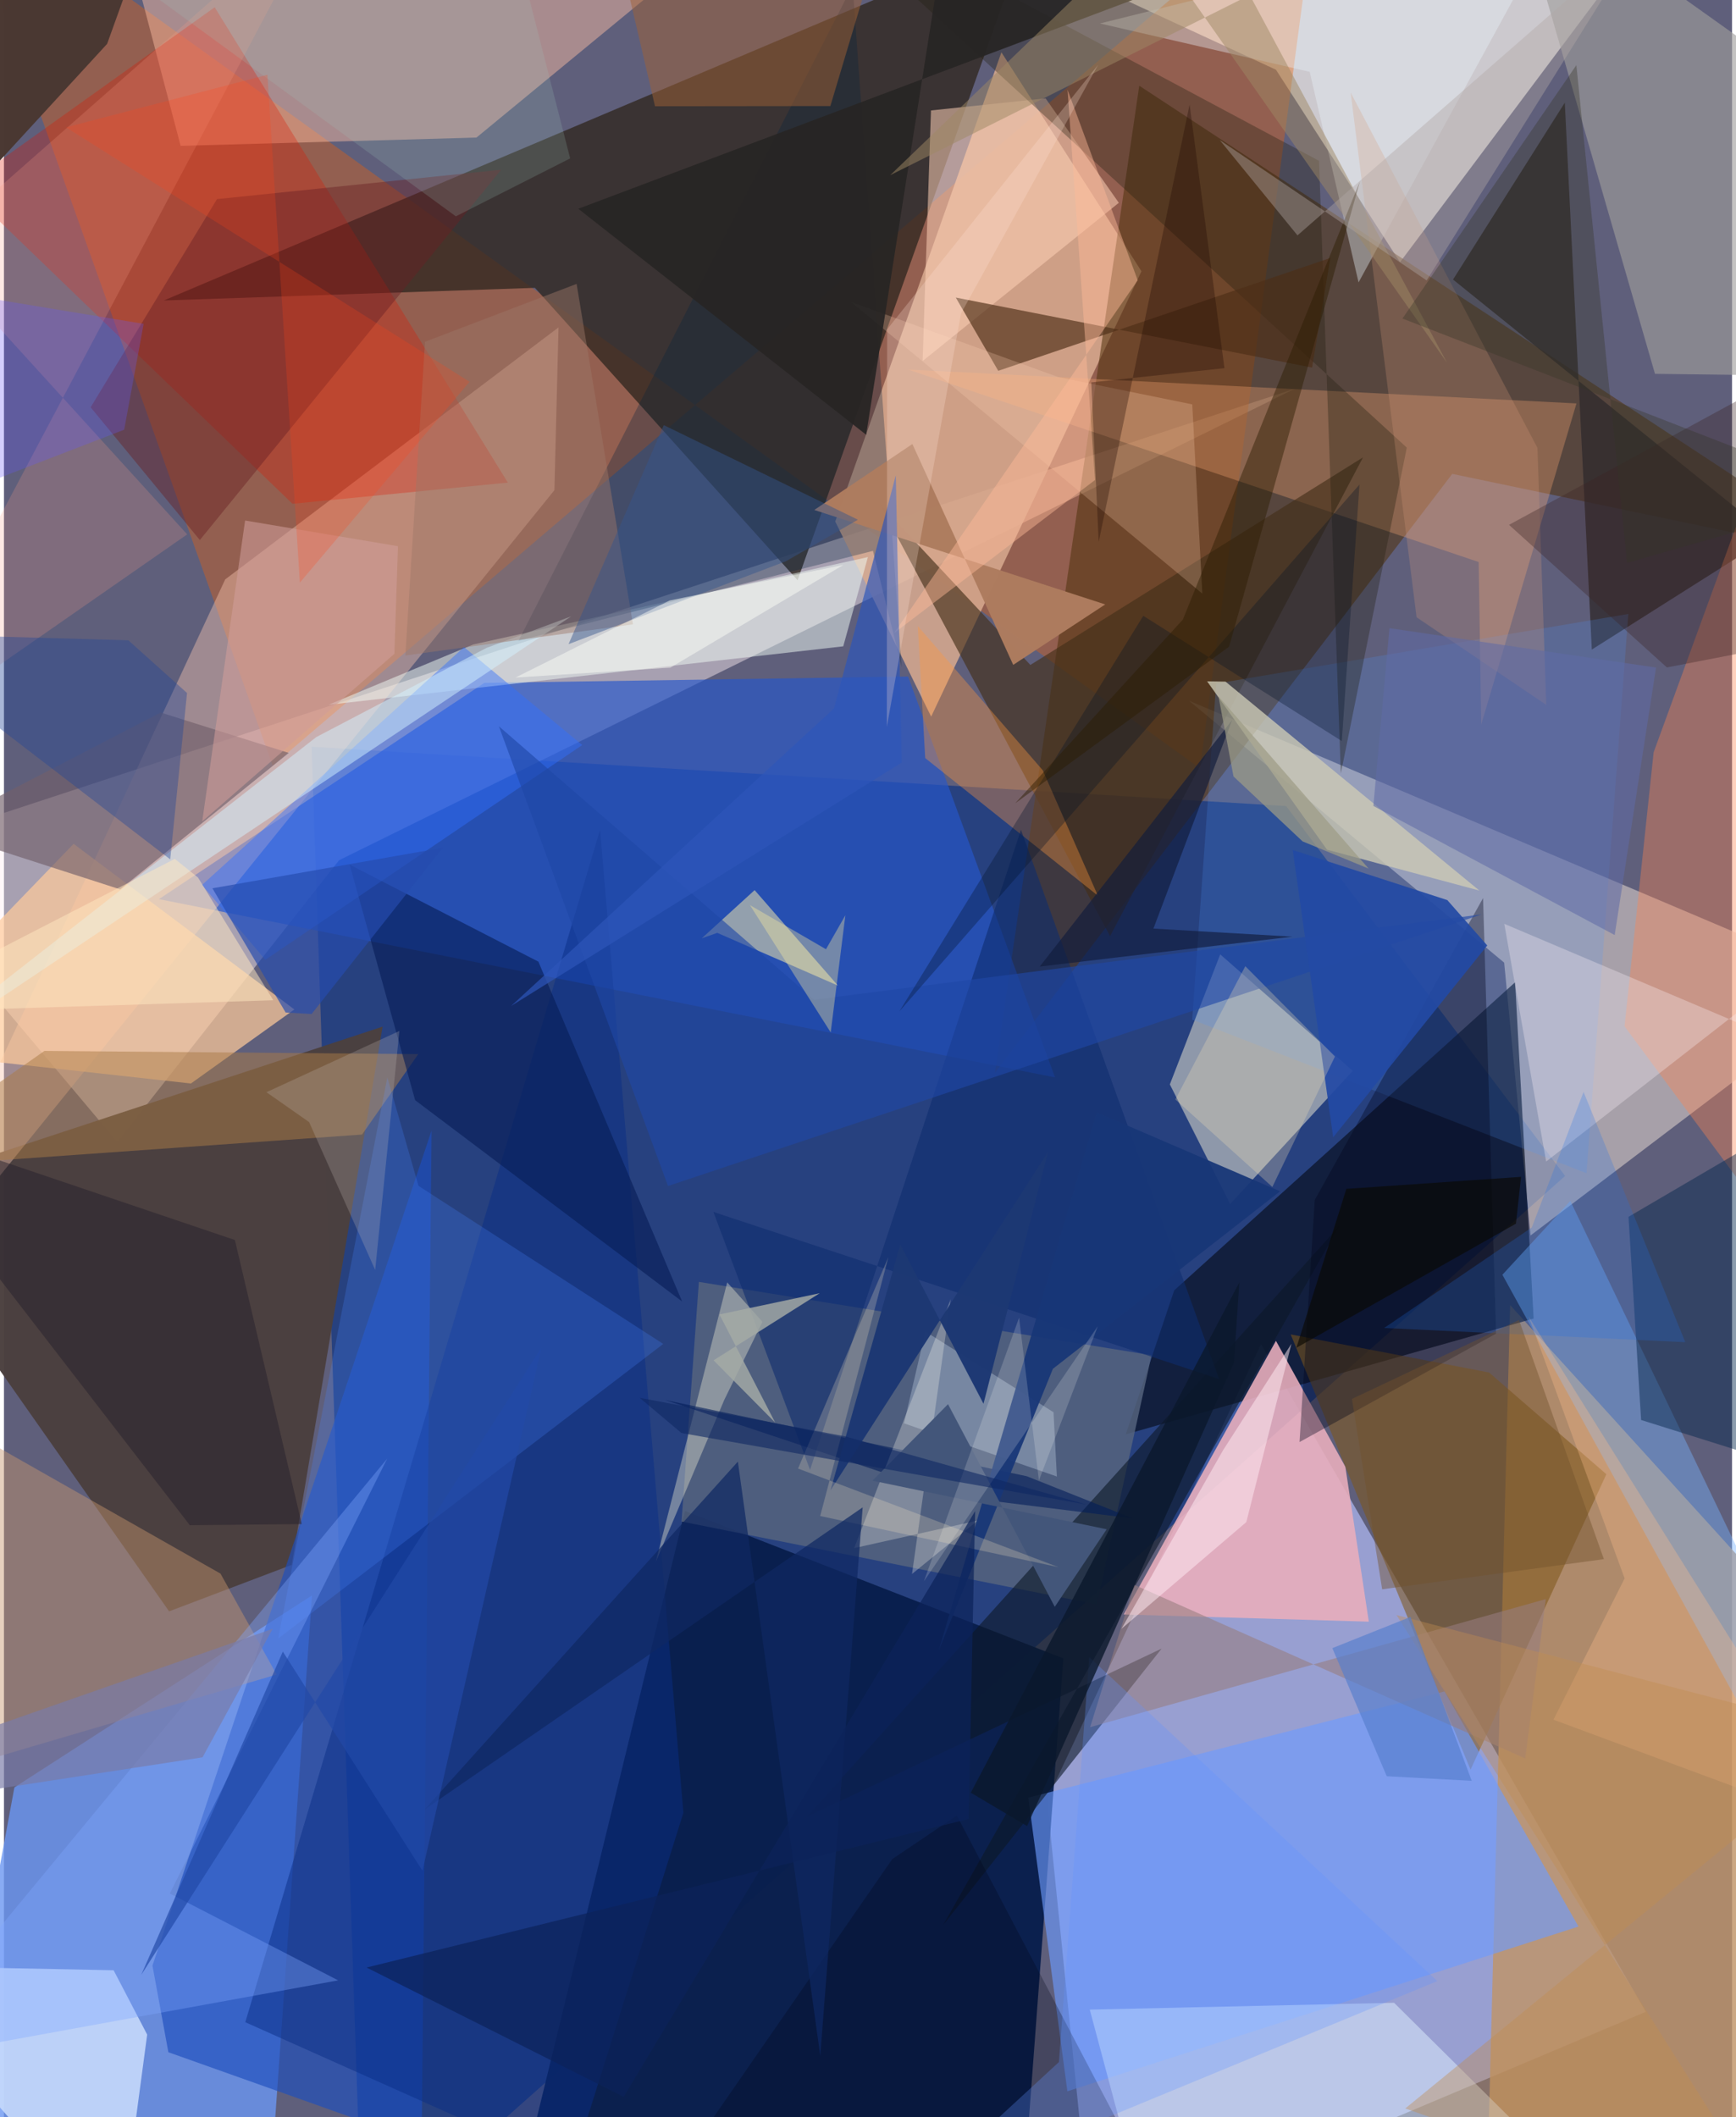 <svg xmlns="http://www.w3.org/2000/svg" width="228" height="278" viewBox="0 0 836 1024"><path fill="#5f5f7b" d="M0 0h836v1024H0z"/><path fill="#a9b2ea" fill-opacity=".776" d="M526.541 1086l-21.94-215.597L608.116 650.11l186.147 322.93z"/><path fill="#002d83" fill-opacity=".592" d="M620.26 389.869l134.993 178.895L173.385 1086l-24.547-724.83z"/><path fill="#fff0f4" fill-opacity=".447" d="M162.107 416.07L54.828 552.356-62 413.55l686.543-225.57z"/><path fill="#091e4d" fill-opacity=".965" d="M512.511 802.106l-17.76 237.531L242.721 1086l86.727-355.202z"/><path fill="#f1edea" fill-opacity=".741" d="M816.904-62H408.6l206.757 95.724 60.015 93.109z"/><path fill="#f36100" fill-opacity=".353" d="M636.619-62l-506.64 432.271L-24.26-62l602.877 433.611z"/><path fill="#30271f" fill-opacity=".776" d="M256.878 139.223l127.046 141.424L495.03-31.44 77.33 145.33z"/><path fill="#6b96f1" fill-opacity=".8" d="M5.056 864.516l143.966-92.884-20.61 292.894-163.28 15.625z"/><path fill="#bf9468" fill-opacity=".82" d="M887.544 806.175l-158.9-174.953L716.795 1086h136.839z"/><path fill="#e7dad2" fill-opacity=".533" d="M573.244 338.877l152.51 126.705 12.766 131.972L898 476.604z"/><path fill="#d6a98e" fill-opacity=".871" d="M448.554 346.598l-46.405-94.37L482.54 25.3l67.753 105.905z"/><path fill="#50320d" fill-opacity=".549" d="M898 270.432l-197.352-41.24-221.24 289.676 69.816-477.42z"/><path fill="#4b403f" fill-opacity=".976" d="M-62 577.285l245.17-80.737-43.955 260.316-59.32 22.492z"/><path fill="#080f1f" fill-opacity=".675" d="M731.047 475.096L566.137 624.1l-23.427 69.642 197.304-56z"/><path fill="#2657ca" fill-opacity=".663" d="M508.483 521.112l-71.075-193.901-205.026 3.074L74.97 434.878z"/><path fill="#f6f1d7" fill-opacity=".494" d="M593.21 582.328l59.304-64.396-64.123-56.336-24.367 62.886z"/><path fill="#f7c5b1" fill-opacity=".416" d="M266.297 237.075L-62 642.877l169.028-362.64 161.25-121.888z"/><path fill="#e8aebb" fill-opacity=".89" d="M648.929 709.421l11.352 74.919-118.541-3.475 73.613-132.358z"/><path fill="#1d4fbd" fill-opacity=".655" d="M206.86 546.837l-4.788 489.322-122.534-43.57-7.693-41.896z"/><path fill="#ffc0a3" fill-opacity=".459" d="M352.094-35.18L228.583 66.54 85.466 70.55 54.918-45.55z"/><path fill="#56657e" fill-opacity=".827" d="M528.73 776.05l26.432-120.58-218.974-35.465-8.396 115.905z"/><path fill="#c7dafb" fill-opacity=".878" d="M-62 950.646l117.75 134.61 13.535-101.192-16.235-31.12z"/><path fill="#7e5618" fill-opacity=".549" d="M622.476 645.414L709.5 855.922l65.694-142.902-56.748-49.205z"/><path fill="#df1600" fill-opacity=".294" d="M101.952 3.51l141.823 229.91-104.192 10.244L-19.54 90.258z"/><path fill="#ffca9a" fill-opacity=".706" d="M-62 507.23l95.7-99.09 106.796 80.101-50.048 35.805z"/><path fill="#ffac74" fill-opacity=".31" d="M714.65 350.446l-1.226-78.61-275.982-93.09 323.294 16.373z"/><path fill="#9f9d9c" fill-opacity=".624" d="M728.96-60.381l69.762 241.199 78.051.967L898 59.945z"/><path fill="#312b2d" fill-opacity=".8" d="M755.089 49.661l13.07 264.51 86.678-54.836-153.809-124.13z"/><path fill="#6d9bfe" fill-opacity=".627" d="M514.449 1011.488L495.564 869.46l201.358-51.383L761.714 931.8z"/><path fill="#72606b" fill-opacity=".651" d="M75.805 344.622l-109.233 56.625 89.654 28.916 81.56-66.006z"/><path fill="#0d1827" fill-opacity=".6" d="M645.744 593.274L388.342 878.778l171.707-81.417-105.696 133.7z"/><path fill="#def0ff" fill-opacity=".494" d="M555.763 1086l205.074-29.731-88.33-87.592-147.218 3.304z"/><path fill="#422f18" fill-opacity=".635" d="M423.643 243.591l111.47 209.201L657.483 221.2 496.55 321.612z"/><path fill="#f2fdf6" fill-opacity=".498" d="M227.056 311.698L417.95 269.44l-11.922 43.168-249.035 28.257z"/><path fill="#c7966e" fill-opacity=".447" d="M131.911 809.92l-27.15-48.81L-62 666.43v200.538z"/><path fill="#77b2fd" fill-opacity=".424" d="M898 872.632L757.776 580.879l-32.874 35.675 153.447 278.407z"/><path fill="#ffd1b6" fill-opacity=".537" d="M444.417 174.623l4.046-121.207 55.443-5.845 35.435 50.518z"/><path fill="#ff854e" fill-opacity=".373" d="M898 650.232L783.992 496.4l14.079-132.553 68.985-189.002z"/><path fill="#4c95ff" fill-opacity=".188" d="M574.85 493.179l11.575-162.54 199.395-33.696-20.229 270.489z"/><path fill="#0a2e85" fill-opacity=".49" d="M288.39 401.256l40.307 475.556-54.097 171.805-157.852-70.545z"/><path fill="#cecbb5" fill-opacity=".788" d="M640.061 410.967l73.708 19.773-122.827-101.078-8.894-.128z"/><path fill="#231e0f" fill-opacity=".337" d="M636.199 77.774l10.533 296.359 31.923-157.634L374.585-62z"/><path fill="#faedaa" fill-opacity=".514" d="M337.588 453.827l25.564-23.31 40.29 46.172-58.354-25.499z"/><path fill="#05213c" fill-opacity=".302" d="M420.404 266.438l-171.494 43.48L410.58-7.055l23.732 329.844z"/><path fill="#aa7b46" fill-opacity=".506" d="M19.58 508.286L-62 565.42l235.238-16.684 27.198-38.895z"/><path fill="#4c2e16" fill-opacity=".647" d="M641.66 124.774l-8.826 53.02-172.372-33.875 20.548 35.436z"/><path fill="#071e57" fill-opacity=".624" d="M198.918 532.125l129.163 97.362-69.537-164.365-91.305-46.927z"/><path fill="#eaf6fc" fill-opacity=".376" d="M631.685 34.742l23.634 101.846L754.27-44.4 530.217 11.35z"/><path fill="#fe983e" fill-opacity=".365" d="M442.087 302.807l60.446 69.734 26.668 60.664-83.527-66.542z"/><path fill="#03254a" fill-opacity=".459" d="M785.912 588.533l102.946-60.324-6.504 186.962-90.347-28.375z"/><path fill="#0e2d6e" fill-opacity=".592" d="M587.861 667l-244.65-80.825 46.75 124.743 102.032-309.592z"/><path fill="#681e23" fill-opacity=".435" d="M103.07 96.299L41.935 196.997l52.84 64.195 145.75-179.105z"/><path fill="#4a3832" fill-opacity=".992" d="M49.908 21.221l-57.315 62.39L-38.15-62H79.868z"/><path fill="#4884fd" fill-opacity=".247" d="M200.552 573.57l-15.078-52.436-52.788 271.337 186.265-142.462z"/><path fill="#000419" fill-opacity=".361" d="M634.135 580.36l-7.37 117.113 95.061-52.434-6.27-210.673z"/><path fill="#306fff" fill-opacity=".443" d="M95.831 428.023l126.722-115.039 57.206 47.37-153.304 103.86z"/><path fill="#9eadc4" fill-opacity=".522" d="M507.753 683.048l1.612 31.089-73.943-25.722 10.336-44.388z"/><path fill="#f89e84" fill-opacity=".22" d="M156.44-49.1L-36.6 120.892 88.635 258.463-62 363.25z"/><path fill="#967c7e" fill-opacity=".573" d="M735.958 850.515L546.856 766.54l-21.389 68.825L745.9 773.421z"/><path fill="#a16235" fill-opacity=".494" d="M399.79 51.297l-84.824.095L288.49-62h145.185z"/><path fill="#fcf4fa" fill-opacity=".31" d="M850.958 499.8L898 443.415 746.065 561.797l-20.246-114.975z"/><path fill="#eeead2" fill-opacity=".392" d="M315.365 755.373l34.522-135.132 17.045 19.072-18.46 37.75z"/><path fill="#021d59" fill-opacity=".596" d="M494.815 714.001l-174.952-36.883 139.61 46.535 86.686 10.762z"/><path fill="#d4f2ff" fill-opacity=".49" d="M233.423 313.378l-82.314 43.111L-62 523.034l336.428-224.933z"/><path fill="#ffd6b9" fill-opacity=".231" d="M409.826 146.074l100.245 36.306 64.797 13.208 4.866 91.508z"/><path fill="#1f47a6" fill-opacity=".62" d="M714.826 442.265L321.25 573.625l-81.81-222.338 152.548 132.227z"/><path fill="#d4997b" fill-opacity=".255" d="M683.375 298.554l-31.88-253.807 90.373 171.898 4.264 124.284z"/><path fill="#25202b" fill-opacity=".49" d="M144.08 737.145l-32.36-137.39L-62 540.967l151.925 196.73z"/><path fill="#001227" fill-opacity=".314" d="M433.179 489.162l117.993-191.31 96.05 60.576 8.55-124.085z"/><path fill="#fffaed" fill-opacity=".275" d="M457.985 628.404l-46.688 120.36 59.81-13.337-31.814 25.847z"/><path fill="#fdbe8a" fill-opacity=".325" d="M749.626 831.747l143.259 53.09L737.59 636.788l46.444 126.625z"/><path fill="#272524" fill-opacity=".929" d="M710.565-62L455.938-36.128 417.11 210.278 277.846 100.971z"/><path fill="#1d3873" fill-opacity=".984" d="M399.846 720.86l33.762-118.942 40.262 77.02 31.21-121.785z"/><path fill="#81a8ff" fill-opacity=".361" d="M-56.041 997.52l241.424-292.013-105.146 210.32 81.456 42.006z"/><path fill="#000417" fill-opacity=".278" d="M460.96 878.102l-31.228 21.078-122.259 176.608 241.476-30.19z"/><path fill="#183677" fill-opacity=".941" d="M507.439 662.051l109.918-85.861-88.706-38.192-76.384 260.152z"/><path fill="#ae7c5f" fill-opacity=".984" d="M488.255 321.581l44.512-29.244-140.754-45.683 47.459-31.898z"/><path fill="#234aa5" fill-opacity=".922" d="M643.042 550.074l74.535-92.789-19.328-21.943-74.782-24.225z"/><path fill="#9e8864" fill-opacity=".502" d="M551.543-33.457l-122.79 118.18L602.67-2.385l95.44 177.814z"/><path fill="#ffba98" fill-opacity=".447" d="M548.482 135.558L430.62 306.19l97.222-74.044-13.313-188.764z"/><path fill="#2e56ba" fill-opacity=".69" d="M431.458 229.88l-29.87 112.736L245.355 486.55l188.948-117.72z"/><path fill="#43567a" d="M533.476 739.653L420.168 716.15l36.54-37 51.643 98.016z"/><path fill="#224596" fill-opacity=".392" d="M60.163 309.688L-62 306.231 80.435 415.646l8.133-80.464z"/><path fill="#264cae" fill-opacity=".678" d="M100.851 429.64l35.414 60.073 12.567.73 63.5-80.431z"/><path fill="#9c7768" fill-opacity=".455" d="M203.696 165.31l-9.525 151.725 110.123-15.05-27.259-164.675z"/><path fill="#c28d50" fill-opacity=".4" d="M898 839.725l-220.093 180.063L866.197 1086l-192.53-304.876z"/><path fill="#557ecd" fill-opacity=".659" d="M642.632 797.15l26.321 61.956 41.11 2.21-29.613-79.273z"/><path fill="#f1e2b8" fill-opacity=".286" d="M566.696 531.782l46.918 42.304 30.278-63.08-43.357-43.684z"/><path fill="#34548d" fill-opacity=".463" d="M413.121 251.365l-93.915-45.747-46.082 105.941 105.247-40.141z"/><path fill="#c8c0bb" fill-opacity=".243" d="M147.622 542.712l31.968 71.532 11.7-115.598-64.316 29.615z"/><path fill="#fceb9d" fill-opacity=".365" d="M399.958 499.337l7.09-56.652-9.376 16.431-36.785-21.339z"/><path fill="#206fe7" fill-opacity=".235" d="M667.688 642.305l145.689 6.86-49.207-121.048-25.05 65.562z"/><path fill="#121c3b" fill-opacity=".659" d="M623.3 453.026L501.08 467.5l93.092-119.253-38.091 100.881z"/><path fill="#2c1c00" fill-opacity=".447" d="M570.323 299.647l-81.1 88.873 103.467-75.747L656.04 87.55z"/><path fill="#cf9d99" fill-opacity=".569" d="M188.882 316.233l1.73-52.057-73.955-12.419-20.74 145.545z"/><path fill="#fbfef9" fill-opacity=".18" d="M529.17 641.423l-84.143 123.41 46.069-127.523 9.59 78.751z"/><path fill="#fee8c1" fill-opacity=".51" d="M93.865 424.415l36.434 59.367L-62 489.83l144.64-74.427z"/><path fill="#6559f5" fill-opacity=".29" d="M-43.218 246.928L58.171 207.83l9.408-51.196L-62 135.264z"/><path fill="#a5aaa6" fill-opacity=".827" d="M394.656 625.477l-48.518 10.268 26.935 52.276-29.782-30.078z"/><path fill="#fcecc4" fill-opacity=".231" d="M427.855 608.04L394.87 733.248l115.314 24.743-126.035-47.713z"/><path fill="#b0a8a6" fill-opacity=".408" d="M625.769 113.846l-37.627-46.129 100.117 67.921L793.184-32.4z"/><path fill="#ffebf3" fill-opacity=".506" d="M540.618 787.791l60.397-51.601 21.825-86.264-33.095 51.534z"/><path fill="#1d0702" fill-opacity=".314" d="M529.608 262.065l-3.592-77.131 64.42-6.865L573.58 50.53z"/><path fill="#6294ff" fill-opacity=".286" d="M510.365 997.342l14.67-195.862 168.422 156.708-254.65 105.151z"/><path fill="#0b182c" fill-opacity=".804" d="M595.055 659.064L494.96 883.219l-27.236-16.158 129.928-246.83z"/><path fill="#ffe6da" fill-opacity=".251" d="M427.261 159.308l-.159 192.3 35.855-199.921L529.316 31.36z"/><path fill="#0f2862" fill-opacity=".718" d="M203.532 875.168L355.05 706.926l39.859 287.439 20.518-265.318z"/><path fill="#0c235a" fill-opacity=".706" d="M299.826 1014.165L175.42 951.623l291.258-71.84 3.16-148.93z"/><path fill="#0f2862" fill-opacity=".592" d="M307.537 676.075l99.43 18.646 116.811 32.995L327.765 693.1z"/><path fill="#3c2425" fill-opacity=".345" d="M876.053 308.95l-71.565 13.876-76.387-68.975L898 161.452z"/><path fill="#fefff6" fill-opacity=".478" d="M322.083 290.421l-74.609 37.28 74.907-4.786 83.733-49.689z"/><path fill="#224aa7" fill-opacity=".686" d="M66.419 955.151l68.49-156.339 67.563 106.035 57.517-253.003z"/><path fill="#9cc9bf" fill-opacity=".192" d="M273.911 76.61l-55.305 28.028L-9.397-62l255.47 29.776z"/><path fill="#797ba7" fill-opacity=".671" d="M96.073 849.961L-25.08 868.55l-9.222-23.326 164.288-57.427z"/><path fill="#5f6aa5" fill-opacity=".557" d="M779.221 452.26l20.013-129.376-128.97-19.068-7.792 85.982z"/><path fill="#363427" fill-opacity=".349" d="M785.219 272.261L898 239.94l-221.452-85.868 84.136-122.558z"/><path fill="#0a0802" fill-opacity=".635" d="M649.425 575.011l-24.188 76.869 106.22-60.034 2.473-22.645z"/><path fill="#9d9c86" fill-opacity=".718" d="M587.537 336.741l7.281 38.797 33.417 31.408 31.963 13.177z"/><path fill="#72522c" fill-opacity=".435" d="M666.731 768.686l107.272-14.584-41.062-115.675-80.827 38.186z"/><path fill="#ff4519" fill-opacity=".227" d="M143.161 281.777l82.081-97.125L30.02 61.592l97.429-25.433z"/></svg>